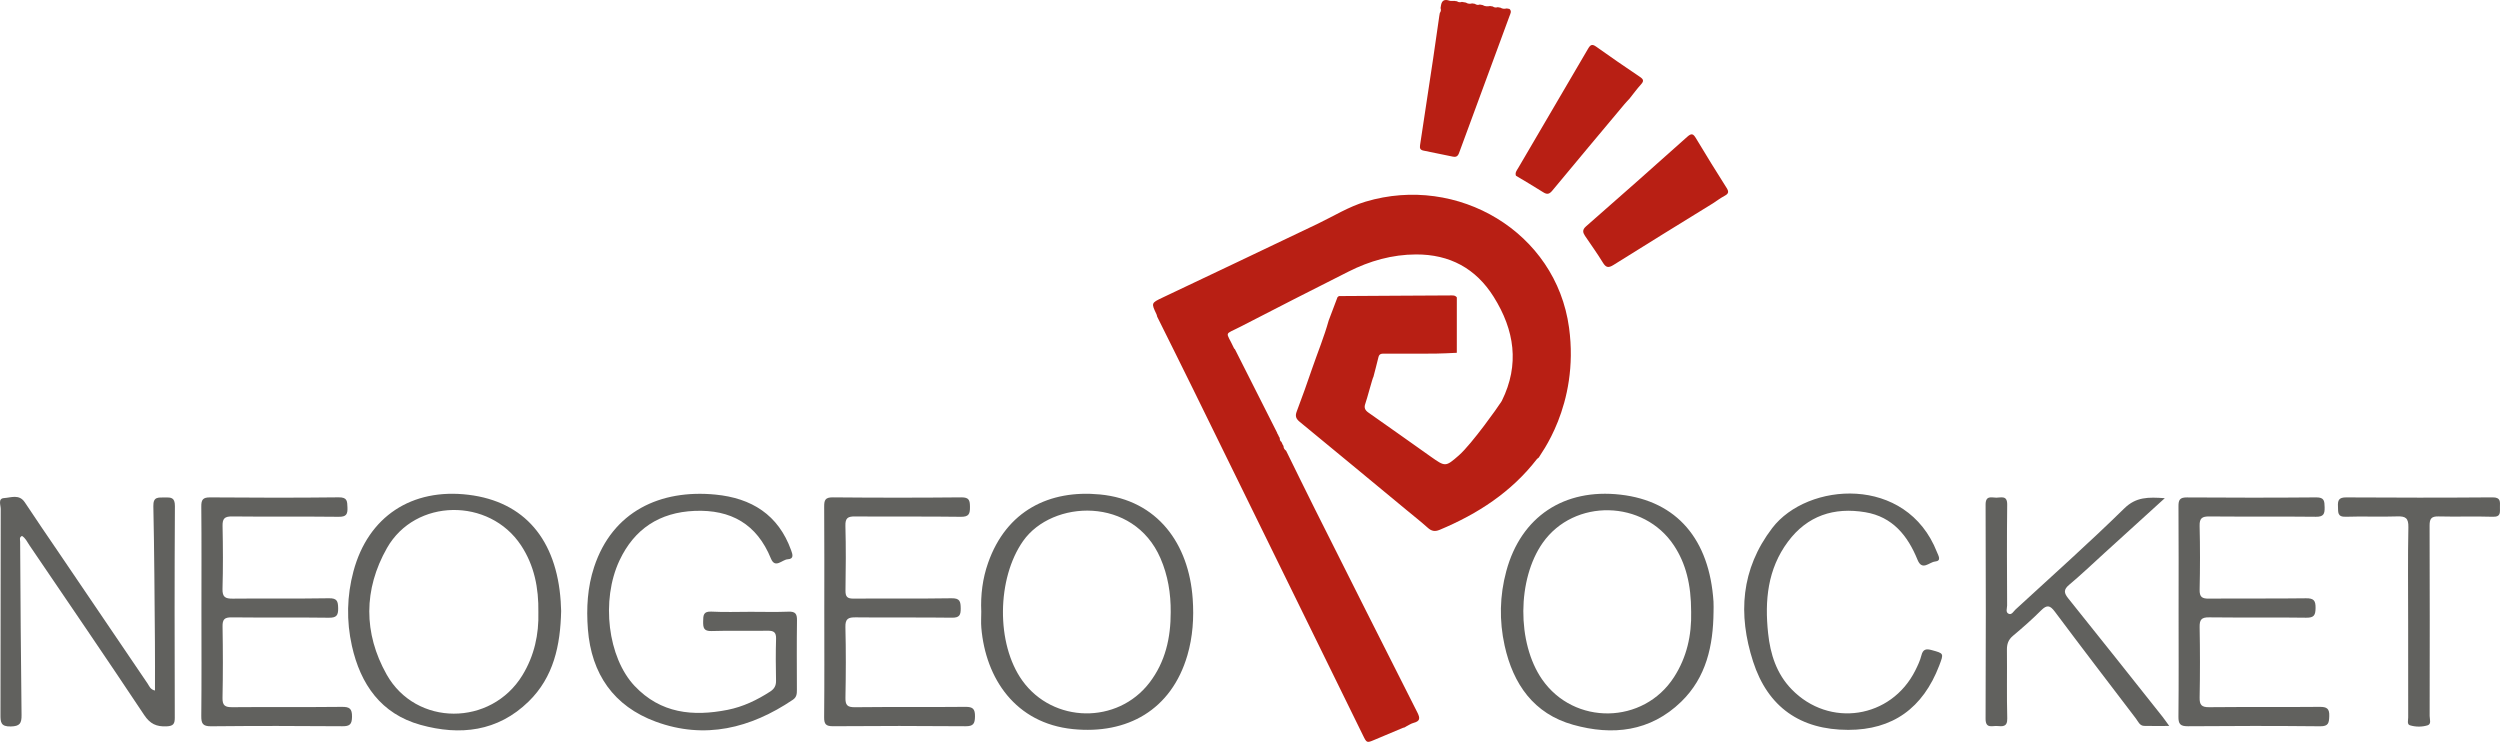 <svg enable-background="new 0 0 499.969 148.364" viewBox="0 0 499.969 148.364" xmlns="http://www.w3.org/2000/svg"><path d="m481.598 124.076c0-6.214-.078-12.43.048-18.642.037-1.833-.564-2.218-2.246-2.159-3.42.121-6.85-.05-10.27.071-1.754.062-1.505-.973-1.565-2.059-.066-1.211.161-1.822 1.619-1.812 9.765.061 19.53.071 29.295-.007 1.656-.013 1.498.878 1.477 1.919-.021.991.275 2.017-1.433 1.961-3.61-.119-7.229.029-10.841-.068-1.462-.039-1.8.475-1.795 1.857.047 12.682.033 25.364.011 38.046-.001.643.395 1.624-.408 1.873-1.132.351-2.411.342-3.554-.014-.594-.185-.327-1.017-.328-1.563-.015-6.467-.01-12.935-.01-19.403z" fill="#61615e"/><path d="m465.823 143.247c-.053 1.333-.156 2.015-1.82 1.999-8.816-.091-17.636-.08-26.452-.008-1.55.011-1.904-.468-1.889-1.942.072-6.977.03-13.957.03-20.934 0-7.041.03-14.083-.023-21.124-.012-1.276.286-1.771 1.676-1.759 8.626.057 17.251.069 25.881-.008 1.63-.015 1.641.754 1.672 1.969.03 1.314-.19 1.927-1.737 1.908-7.102-.08-14.209 0-21.315-.065-1.462-.015-1.988.343-1.95 1.9.107 4.246.099 8.5.004 12.746-.034 1.481.495 1.801 1.866 1.79 6.47-.065 12.94.023 19.411-.069 1.542-.019 1.927.446 1.908 1.927-.019 1.417-.274 1.984-1.874 1.957-6.47-.095-12.94.008-19.411-.072-1.539-.023-1.927.472-1.9 1.95.088 4.692.091 9.387 0 14.079-.03 1.497.392 1.954 1.912 1.938 7.358-.072 14.719.004 22.076-.065 1.463-.014 2 .34 1.935 1.883z" fill="#61615e"/><path d="m433.82 145.181c-1.927 0-3.477.034-5.023-.011-.899-.027-1.192-.88-1.634-1.462-5.423-7.11-10.857-14.212-16.212-21.372-.956-1.28-1.577-1.447-2.746-.274-1.79 1.794-3.702 3.469-5.644 5.099-.925.781-1.215 1.638-1.2 2.807.053 4.566-.057 9.136.065 13.698.046 1.771-.963 1.603-2.041 1.527-.994-.072-2.3.583-2.293-1.459.065-14.273.061-28.547.004-42.816-.008-1.897 1.196-1.394 2.155-1.39.952.004 2.19-.522 2.163 1.382-.08 6.722-.042 13.447-.015 20.172.004.575-.381 1.401.358 1.687.575.221.937-.518 1.333-.884 7.281-6.703 14.677-13.287 21.741-20.207 2.376-2.327 4.791-2.27 8.104-2.049-4.265 3.881-8.153 7.415-12.042 10.945-2.346 2.133-4.642 4.33-7.068 6.364-1.177.986-1.07 1.649-.183 2.753 6.318 7.86 12.575 15.766 18.847 23.664.379.478.721.989 1.331 1.826z" fill="#61615e"/><path d="m387.838 133.067c-3.279 8.591-9.365 12.902-18.211 12.899-9.551-.008-16.075-4.52-19.03-13.664-3.047-9.441-2.441-18.474 3.823-26.692 7.03-9.224 26.871-10.694 32.953 4.814.286.731.971 1.744-.404 1.881-1.123.107-2.555 1.942-3.484-.347-1.965-4.836-4.989-8.607-10.458-9.521-6.253-1.043-11.581.682-15.461 5.895-4.082 5.484-4.661 11.79-3.964 18.325.446 4.181 1.679 8.077 4.696 11.189 7.525 7.776 19.925 5.88 24.75-3.785.48-.963.952-1.957 1.211-2.993.316-1.28.982-1.356 2.079-1.051 2.414.663 2.421.625 1.5 3.05z" fill="#61615e"/><path d="m342.679 120.317c-.807-12.419-7.3-20.1-18.592-21.391-11.269-1.291-19.894 4.364-22.846 15.29-1.333 4.924-1.428 9.932-.335 14.89 1.702 7.708 5.819 13.634 13.702 15.842 7.868 2.205 15.423 1.394 21.612-4.612 5.023-4.878 6.394-11.211 6.466-17.929.001-.696.039-1.393-.007-2.09zm-7.894 15.096c-6.105 9.498-19.993 9.715-26.406.427-5.031-7.289-4.966-20.009.137-27.267 6.28-8.938 20.226-8.649 26.273.545 2.346 3.568 3.42 7.731 3.42 13.245.113 4.68-.869 9.078-3.424 13.05z" fill="#61615e"/><path d="m316.986 47.179c-.456-.699-.583-1.225.214-1.922 6.777-5.927 13.518-11.895 20.227-17.898.873-.781 1.208-.608 1.75.298 1.994 3.331 4.038 6.633 6.117 9.911.482.76.426 1.157-.373 1.582-.823.438-1.576 1.007-2.36 1.519-6.63 4.096-13.277 8.164-19.873 12.315-1.073.675-1.542.508-2.162-.51-1.104-1.811-2.352-3.534-3.54-5.295z" fill="#b81f14"/><path d="m294.409.681c.182.028.365.056.547.085.304.225.635.263.989.143.184.034.369.068.553.102.471.286.977.296 1.498.194.18.03.36.061.541.091.305.231.641.252.995.142.182.034.364.067.546.101.392.246.812.253 1.245.147.183.033.367.066.55.099.509.464.179.949.013 1.409-.593 1.644-1.206 3.28-1.81 4.92-2.712 7.358-5.425 14.716-8.135 22.075-.238.647-.398 1.346-1.366 1.14-1.958-.418-3.919-.823-5.884-1.208-.649-.127-.798-.452-.7-1.086.889-5.768 1.757-11.539 2.618-17.311.426-2.858.826-5.72 1.238-8.58.033-.183.066-.366.099-.548.228-.303.266-.635.147-.99.03-.185.06-.371.089-.556.174-1.008.747-1.238 1.674-.916.293.102.645.034.97.044.182.026.363.052.545.079.309.214.64.248.99.119.267.048.535.095.802.143.387.257.808.277 1.246.162z" fill="#b81f14"/><path d="m303.169 35.139c-.222-.62.18-1.071.451-1.534 4.655-7.953 9.33-15.894 13.972-23.855.458-.786.789-1.019 1.634-.413 2.878 2.063 5.804 4.059 8.74 6.038.689.465.846.807.238 1.478-.826.912-1.554 1.914-2.324 2.877-.343.376-.701.739-1.027 1.129-4.814 5.751-9.636 11.495-14.418 17.272-.587.708-1.042.806-1.81.317-1.794-1.143-3.635-2.211-5.456-3.309z" fill="#b81f14"/><path d="m255.413 86.553.008.087c.085.141.166.279.251.42l.003.092c.085.141.169.279.254.42l.005.092c.008.282.074.538.33.702.061.128.126.254.187.377l-.028.09.092.038c.056.11.113.22.169.33.01.402.195.709.522.937 1.921 3.896 3.819 7.802 5.766 11.682 6.811 13.565 13.618 27.129 20.485 40.666.594 1.176.538 1.737-.766 2.082-.484.125-.917.43-1.375.656-.133.079-.266.161-.4.243-.113.031-.225.061-.338.09-1.885.794-3.77 1.585-5.653 2.379-1.583.669-1.585.671-2.338-.863-11.316-23.065-22.627-46.129-33.95-69.188-2.385-4.861-4.808-9.705-7.215-14.556-.044-.161-.067-.336-.138-.484-1.063-2.244-1.066-2.246 1.224-3.335 10.363-4.925 20.739-9.825 31.084-14.789 3.148-1.511 6.119-3.376 9.505-4.393 18.421-5.525 38.087 6.06 40.694 25.183 2.139 15.688-6.029 25.687-6.052 25.995l-.003.003c-.128.105-.284.19-.384.32-5.107 6.593-11.828 10.95-19.425 14.126-.978.407-1.634.266-2.387-.407-1.368-1.222-2.807-2.359-4.221-3.527-7.126-5.894-14.249-11.795-21.395-17.665-.73-.602-.948-1.13-.594-2.059 1.094-2.866 2.111-5.763 3.109-8.665 1.096-3.179 2.382-6.291 3.286-9.536.038-.072 1.765-4.667 1.765-4.667.095-.072.187-.146.279-.218 5.023 0 19.814-.151 22.186-.128.51.008 1.032-.095 1.396.394.003.264.01 9.003-.003 11.078-1.439.056-2.879.154-4.321.164-3.35.023-6.703.008-10.053.008-.556 0-1.117-.064-1.296.692-.312 1.316-.668 2.625-1.004 3.937-.166.143-1.281 4.446-1.621 5.361-.305.825-.067 1.319.643 1.813 4.16 2.905 8.283 5.855 12.425 8.778 2.925 2.064 2.966 2.095 5.63-.233 2.633-2.303 8.14-10.135 8.117-10.191v-.003c.164-.241.361-.466.489-.727 3.586-7.248 2.525-14.154-1.629-20.782-3.578-5.712-8.816-8.511-15.532-8.488-4.779.015-9.277 1.288-13.521 3.437-7.197 3.64-14.395 7.277-21.553 10.993-3.435 1.78-2.986.761-1.324 4.347.033.074.115.12.177.182z" fill="#b81f14"/><g fill="#61615e"><path d="m238.524 119.746c-.765-10.933-6.969-19.746-18.55-20.862-10.073-.967-18.691 3.214-22.37 13.687-1.104 3.146-1.512 6.413-1.363 9.738 0 1.078-.08 2.163.011 3.233.861 10.149 6.821 19.11 18.322 20.271 10.831 1.093 19.685-3.804 22.888-14.757 1.081-3.705 1.329-7.494 1.062-11.31zm-8.649 16.787c-6.413 8.359-19.285 8.131-25.42-.419-5.305-7.392-5.08-20.477.149-27.914 5.819-8.272 22.08-9.01 27.477 3.446 1.493 3.446 2.072 7.038 2.045 10.758.011 5.141-1.063 9.97-4.251 14.129z"/><path d="m194.986 143.285c-.023 1.447-.331 1.969-1.9 1.954-8.82-.076-17.644-.069-26.464-.004-1.436.011-1.82-.388-1.805-1.805.069-7.045.031-14.091.031-21.136 0-6.981.027-13.961-.023-20.942-.011-1.306.179-1.9 1.725-1.885 8.569.08 17.137.084 25.706 0 1.569-.015 1.714.613 1.725 1.896.015 1.371-.187 2.015-1.828 1.992-7.045-.099-14.091-.008-21.136-.072-1.451-.015-1.988.297-1.946 1.874.118 4.311.084 8.629.015 12.944-.019 1.257.369 1.626 1.618 1.615 6.535-.053 13.074.038 19.609-.069 1.68-.027 1.798.682 1.817 2.015.019 1.344-.251 1.893-1.767 1.87-6.409-.088-12.822.008-19.232-.069-1.508-.019-2.102.286-2.06 1.954.118 4.692.099 9.391.008 14.087-.03 1.481.343 1.95 1.893 1.931 7.358-.084 14.723.004 22.084-.072 1.511-.017 1.949.41 1.93 1.922z"/><path d="m159.369 137.961c.004.785-.038 1.462-.804 1.98-8.47 5.712-17.617 7.986-27.419 4.383-8.397-3.088-12.887-9.536-13.576-18.493-.324-4.201-.088-8.386 1.241-12.419 3.679-11.17 13.279-15.568 24.255-14.502 7.224.701 12.586 4.022 15.142 11.12.289.8.64 1.756-.67 1.817-1.12.05-2.506 1.954-3.367-.152-2.807-6.893-8.005-9.825-15.267-9.524-6.992.293-12.03 3.58-15.008 9.901-3.755 7.974-2.342 19.434 3.02 25.112 5.194 5.499 11.653 6.15 18.599 4.776 3.085-.613 5.876-1.954 8.511-3.656.834-.541 1.192-1.181 1.169-2.19-.057-2.788-.076-5.583.008-8.371.034-1.287-.453-1.622-1.66-1.603-3.744.061-7.491-.061-11.227.061-1.607.053-1.71-.678-1.695-1.931.015-1.215.027-2.041 1.668-1.954 2.593.141 5.202.038 7.803.038 2.536 0 5.076.072 7.609-.027 1.371-.053 1.706.446 1.687 1.744-.065 4.628-.03 9.259-.019 13.89z"/><path d="m112.134 120.272c-.83-12.35-7.236-19.963-18.447-21.322-11.322-1.375-20.062 4.326-23.002 15.309-1.321 4.932-1.417 9.94-.312 14.894 1.714 7.704 5.846 13.622 13.733 15.812 7.875 2.186 15.427 1.363 21.6-4.661 5.012-4.886 6.367-11.223 6.516-18.116-.023-.523-.039-1.219-.088-1.916zm-7.662 14.776c-6.268 10.237-21.281 10.286-27.157-.168-4.642-8.26-4.612-17.023.069-25.268 5.67-9.993 20.485-10.145 26.825-.537 2.643 4.01 3.538 8.5 3.458 13.382.118 4.395-.804 8.687-3.195 12.591z"/><path d="m70.4 143.342c-.023 1.504-.43 1.912-1.938 1.897-8.751-.072-17.503-.08-26.254.008-1.672.015-1.969-.564-1.954-2.072.072-6.977.03-13.953.03-20.93s.038-13.953-.027-20.93c-.015-1.386.316-1.855 1.786-1.843 8.561.069 17.126.091 25.687-.011 1.756-.023 1.706.785 1.759 2.045.057 1.371-.267 1.862-1.763 1.847-7.102-.084-14.205.008-21.307-.072-1.523-.019-1.942.446-1.908 1.923.088 4.185.107 8.374-.011 12.556-.046 1.66.556 1.98 2.072 1.961 6.402-.072 12.811.034 19.216-.076 1.645-.027 1.809.609 1.839 1.976.034 1.478-.358 1.938-1.897 1.916-6.47-.091-12.94.004-19.407-.072-1.44-.015-1.836.419-1.813 1.828.08 4.757.091 9.517-.008 14.27-.034 1.573.541 1.877 1.969 1.866 7.293-.065 14.589.015 21.882-.065 1.56-.021 2.07.356 2.047 1.978z"/><path d="m34.955 143.479c.004 1.264-.255 1.721-1.645 1.782-2.022.084-3.287-.48-4.482-2.277-7.548-11.36-15.256-22.617-22.918-33.901-.457-.67-.788-1.451-1.504-1.9-.602.255-.381.75-.377 1.165.076 11.547.133 23.093.282 34.64.019 1.679-.339 2.254-2.159 2.296-1.999.046-2.064-.853-2.056-2.369.038-13.706.011-27.412.05-41.121.004-.754-.613-2.114.678-2.186 1.371-.08 3.02-.849 4.147.864 2.232 3.393 4.543 6.733 6.821 10.096 5.91 8.717 11.813 17.438 17.735 26.147.335.491.514 1.169 1.466 1.386 0-3.267.023-6.459-.008-9.654-.08-9.071-.122-18.143-.316-27.214-.046-1.969 1.024-1.714 2.247-1.744 1.253-.03 2.075-.053 2.064 1.729-.086 14.088-.063 28.174-.025 42.261z"/></g></svg>